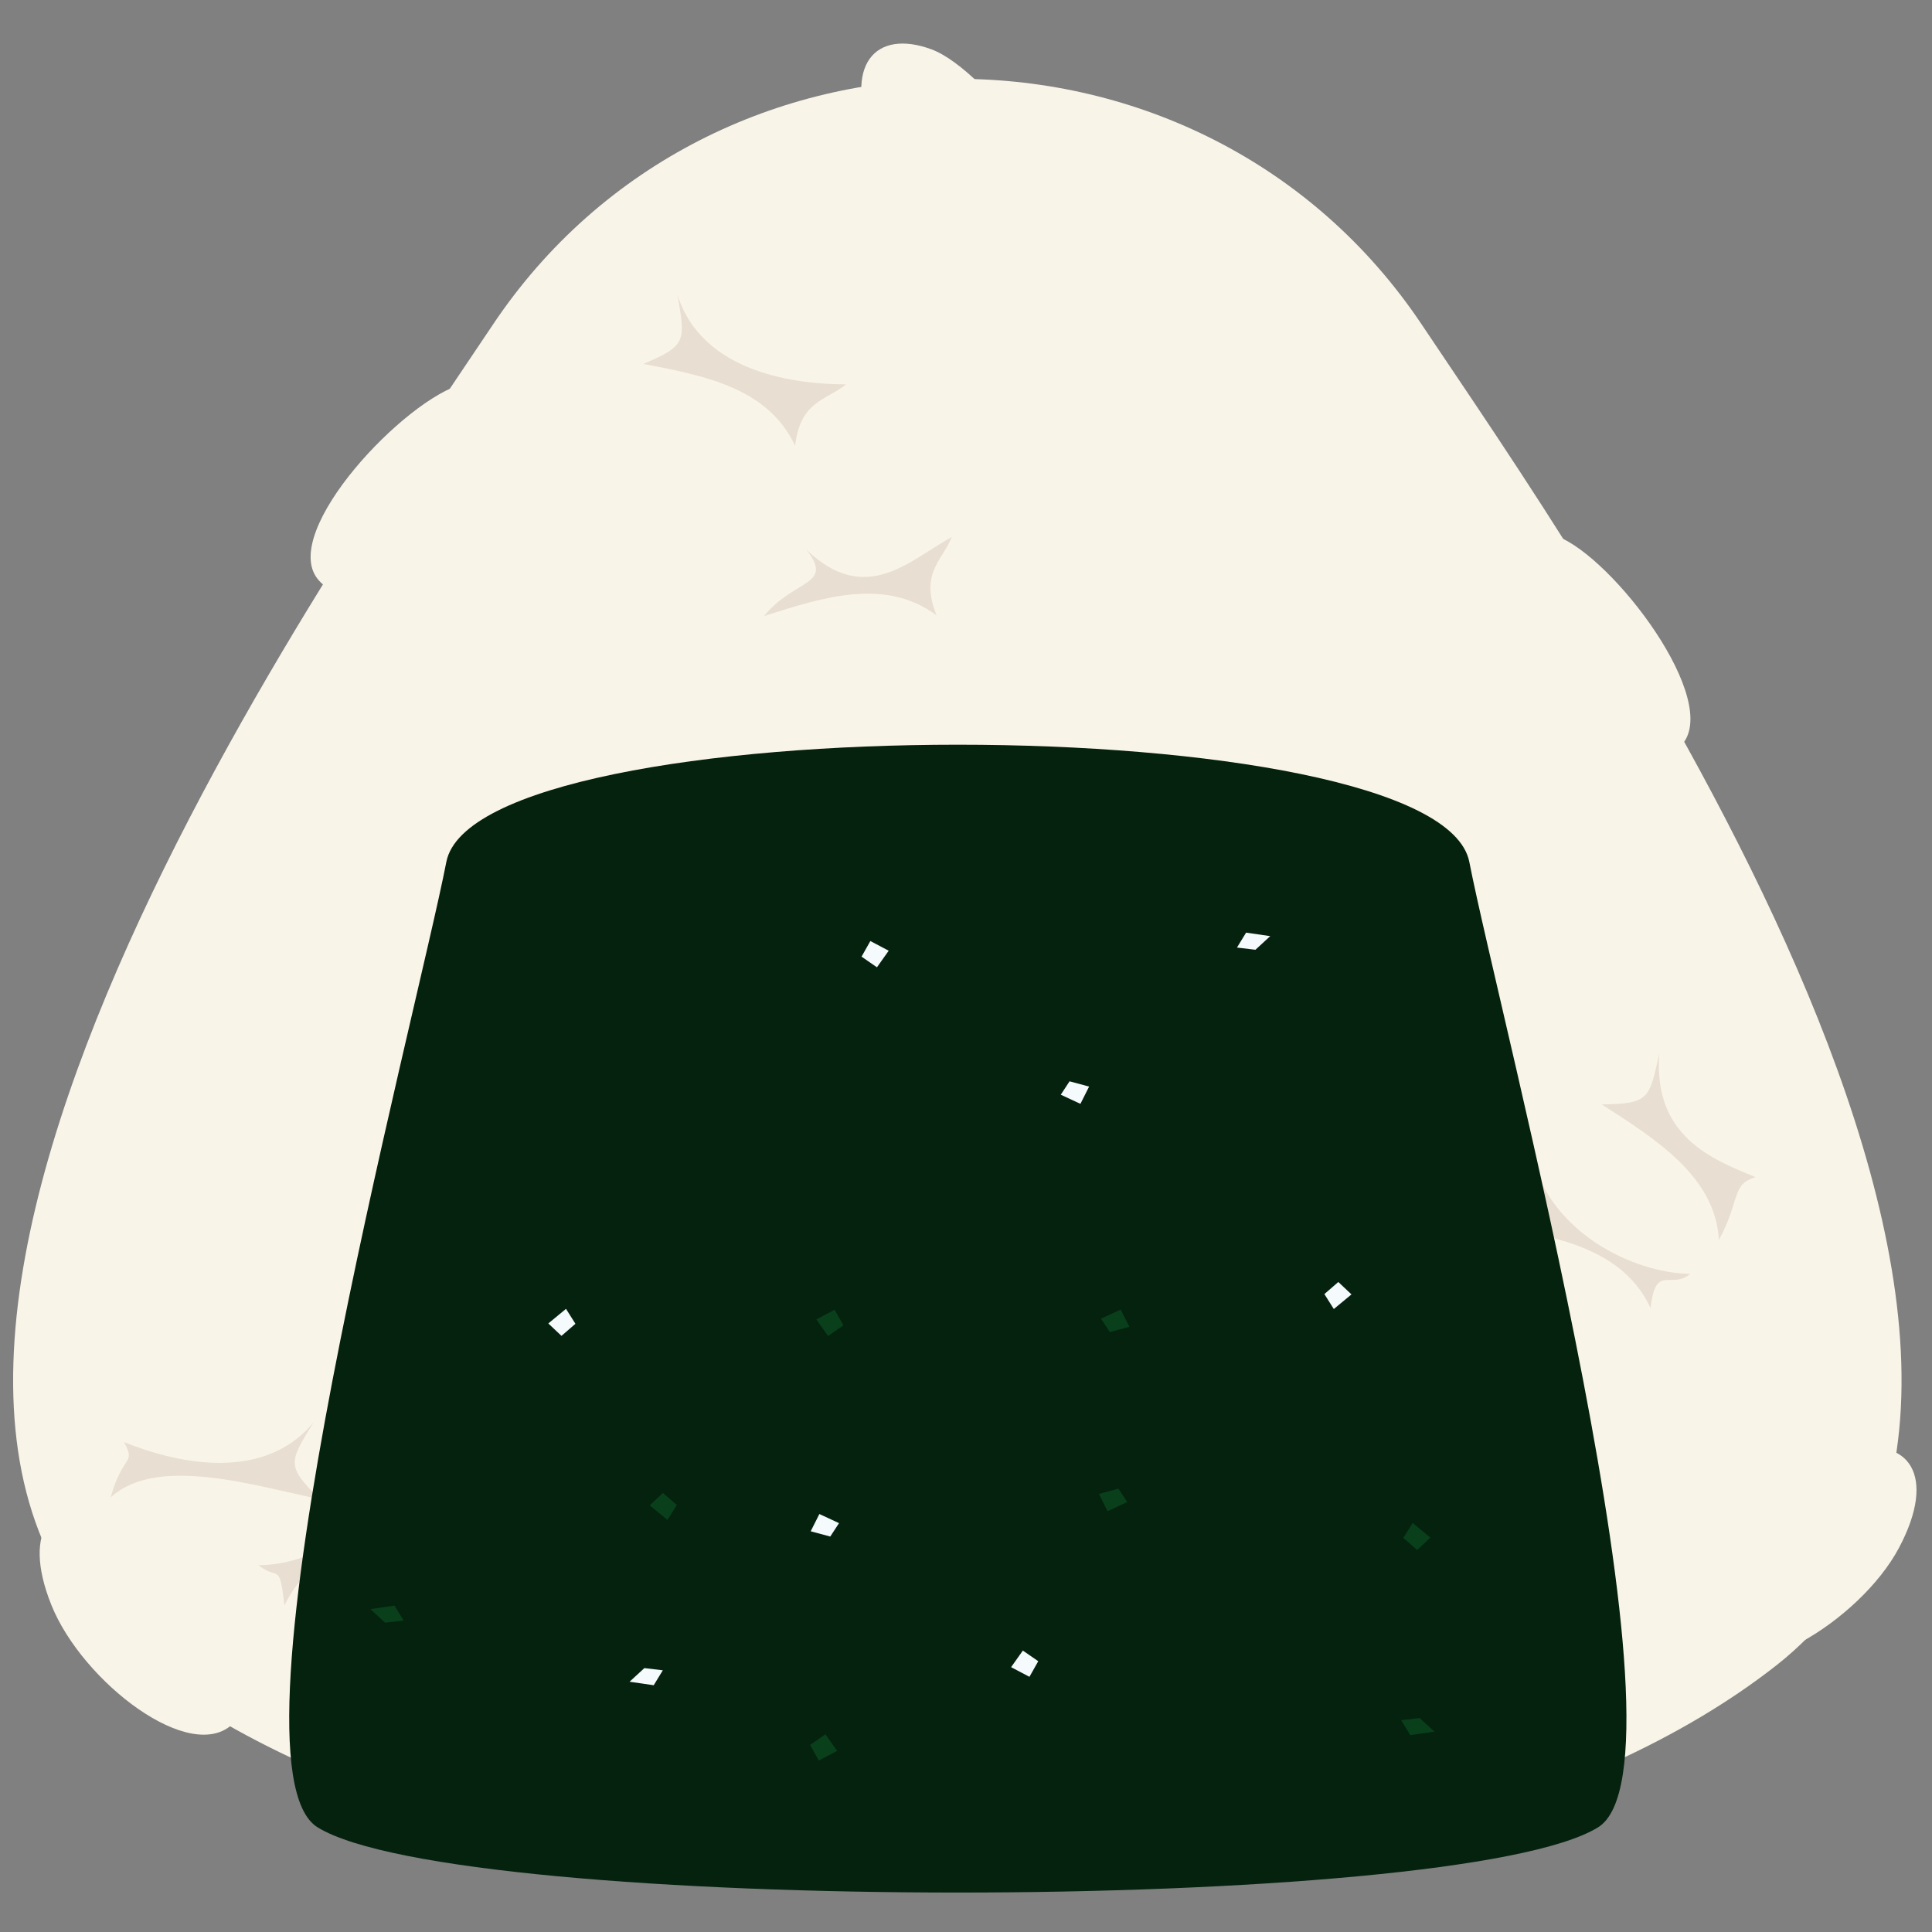 <svg xmlns="http://www.w3.org/2000/svg" width="1200" height="1200" viewBox="0 0 1200 1200">
  <rect x="0" y="0" width="1200" height="1200" fill="#808080" stroke="none"/>
<defs>
    <style>
      .cls-1 {
        fill: #f9f4e8;
      }

      .cls-1, .cls-2, .cls-3, .cls-4, .cls-5 {
        fill-rule: evenodd;
      }

      .cls-2 {
        fill: #e8ded1;
      }

      .cls-3 {
        fill: #05220e;
      }

      .cls-4 {
        fill: #093f1a;
      }

      .cls-5 {
        fill: #f5fafd;
      }
    </style>
  </defs>
  <path id="rice" class="cls-1" d="M305.851,202.078C212.818,341.6-148.484,850.37,85.956,1034.41s782.9,184.04,1017.334,0S976.429,341.6,883.4,202.078C747.275-2.066,441.972-2.066,305.851,202.078Z"/>
  <path id="spaces" class="cls-2" d="M420.832,183.251c15.5,48.926,74.816,55.472,104.62,55.472-12.478,10.165-28.34,10.165-31.6,38.159-16.662-35.538-54.915-43.431-94.37-50.845C427.185,214.571,425.459,211.344,420.832,183.251Zm531.326,538.43c15.5,48.926,67.972,69.5,97.782,69.5-12.48,10.165-21.5-6.767-24.76,21.227-16.66-35.538-54.917-43.431-94.372-50.845C958.511,750.1,956.785,749.774,952.158,721.681ZM500.882,341.422c37.028,35.54,64.159,6.381,90.328-7.882-6.092,14.9-20.019,22.487-9.485,48.628-31.637-23.23-69-11.854-107.194.518C493.369,359.361,518.389,363.875,500.882,341.422ZM249.69,903.586c-15.5,48.926-59.287,68.565-89.09,68.565,12.477,10.164,12.81-2.929,16.071,25.066,16.661-35.538,54.914-43.431,94.369-50.845C243.337,934.906,245.063,931.679,249.69,903.586Zm780.94-249.318c-3.94,51.172,32.14,65.671,59.77,76.832-15.38,4.752-9.26,14.317-22.77,39.053-2.14-39.191-39.01-62.558-72.817-84.207C1024.79,685.689,1024.4,682.05,1030.63,654.268ZM194.761,883.441c-32.7,39.56-90.145,23.42-117.78,12.259,7.763,14.1-.786,7.215-8.246,34.393,28.757-26.712,90.44-6.884,129.8,1.016C177.142,910.1,179.951,907.758,194.761,883.441Z"/>
  <path id="seaweed" class="cls-3" d="M992.54,1135.02c62.95-38.74-61.01-502.478-79.911-599.616s-616.508-97.138-635.409,0S134.355,1096.28,197.309,1135.02C285.03,1188.99,904.819,1188.99,992.54,1135.02Z"/>
  <path id="rice_bumps" data-name="rice bumps" class="cls-1" d="M68.261,940c-34.627-12.823-55.5,9.179-36.35,56.9s87.22,100.239,113.381,73.139S102.888,952.824,68.261,940Zm898.844-606.93c-34.627-12.822-55.5,9.18-36.35,56.9s87.215,100.239,113.385,73.142S1001.73,345.894,967.105,333.072ZM1149.41,901.056c35.81-9.009,54.18,15.118,29.99,60.492s-97.53,90.232-120.61,60.472S1113.6,910.064,1149.41,901.056ZM287.747,238.429c35.809-9.009,54.181,15.118,29.994,60.492s-97.533,90.235-120.615,60.473S251.938,247.438,287.747,238.429ZM578.586,30.657c-34.627-12.822-55.5,9.18-36.35,56.9S629.456,187.8,655.617,160.7,613.213,43.48,578.586,30.657Z"/>
  <path id="sparkle" class="cls-4" d="M245.032,997.274l5.663,9.276-11.465,1.36-9.2-8.461ZM694.68,924.622l5.456,8.326-12.208,5.664-5.394-10.718ZM518.409,813.5l5.463,9.692-9.56,6.614-7.3-10.3ZM411.743,927.275l8.661,7.5-5.852,9.282-10.987-9.078ZM875.968,1077.73l-5.663-9.28,11.465-1.36,9.2,8.46ZM689.32,827.378l-5.456-8.326,12.208-5.664,5.394,10.718ZM508.591,1093.5l-5.463-9.69,9.56-6.61,7.3,10.3ZM880.257,962.725l-8.661-7.5,5.852-9.282,10.987,9.078Z"/>
  <path id="salt" class="cls-5" d="M773.968,579.274l-5.663,9.274,11.465,1.363,9.2-8.462ZM664.32,671.622l-5.456,8.326,12.208,5.664,5.394-10.718ZM540.591,584.5l-5.463,9.692,9.56,6.614,7.3-10.3ZM831.257,796.275l-8.661,7.5,5.852,9.283,10.987-9.079ZM406.032,1046.73l5.663-9.28-11.465-1.36-9.2,8.46ZM515.68,954.378l5.456-8.326-12.208-5.664-5.394,10.718ZM639.409,1041.5l5.463-9.69-9.56-6.61-7.3,10.3ZM348.743,829.725l8.661-7.5-5.852-9.282-10.987,9.078Z"/>
</svg>
